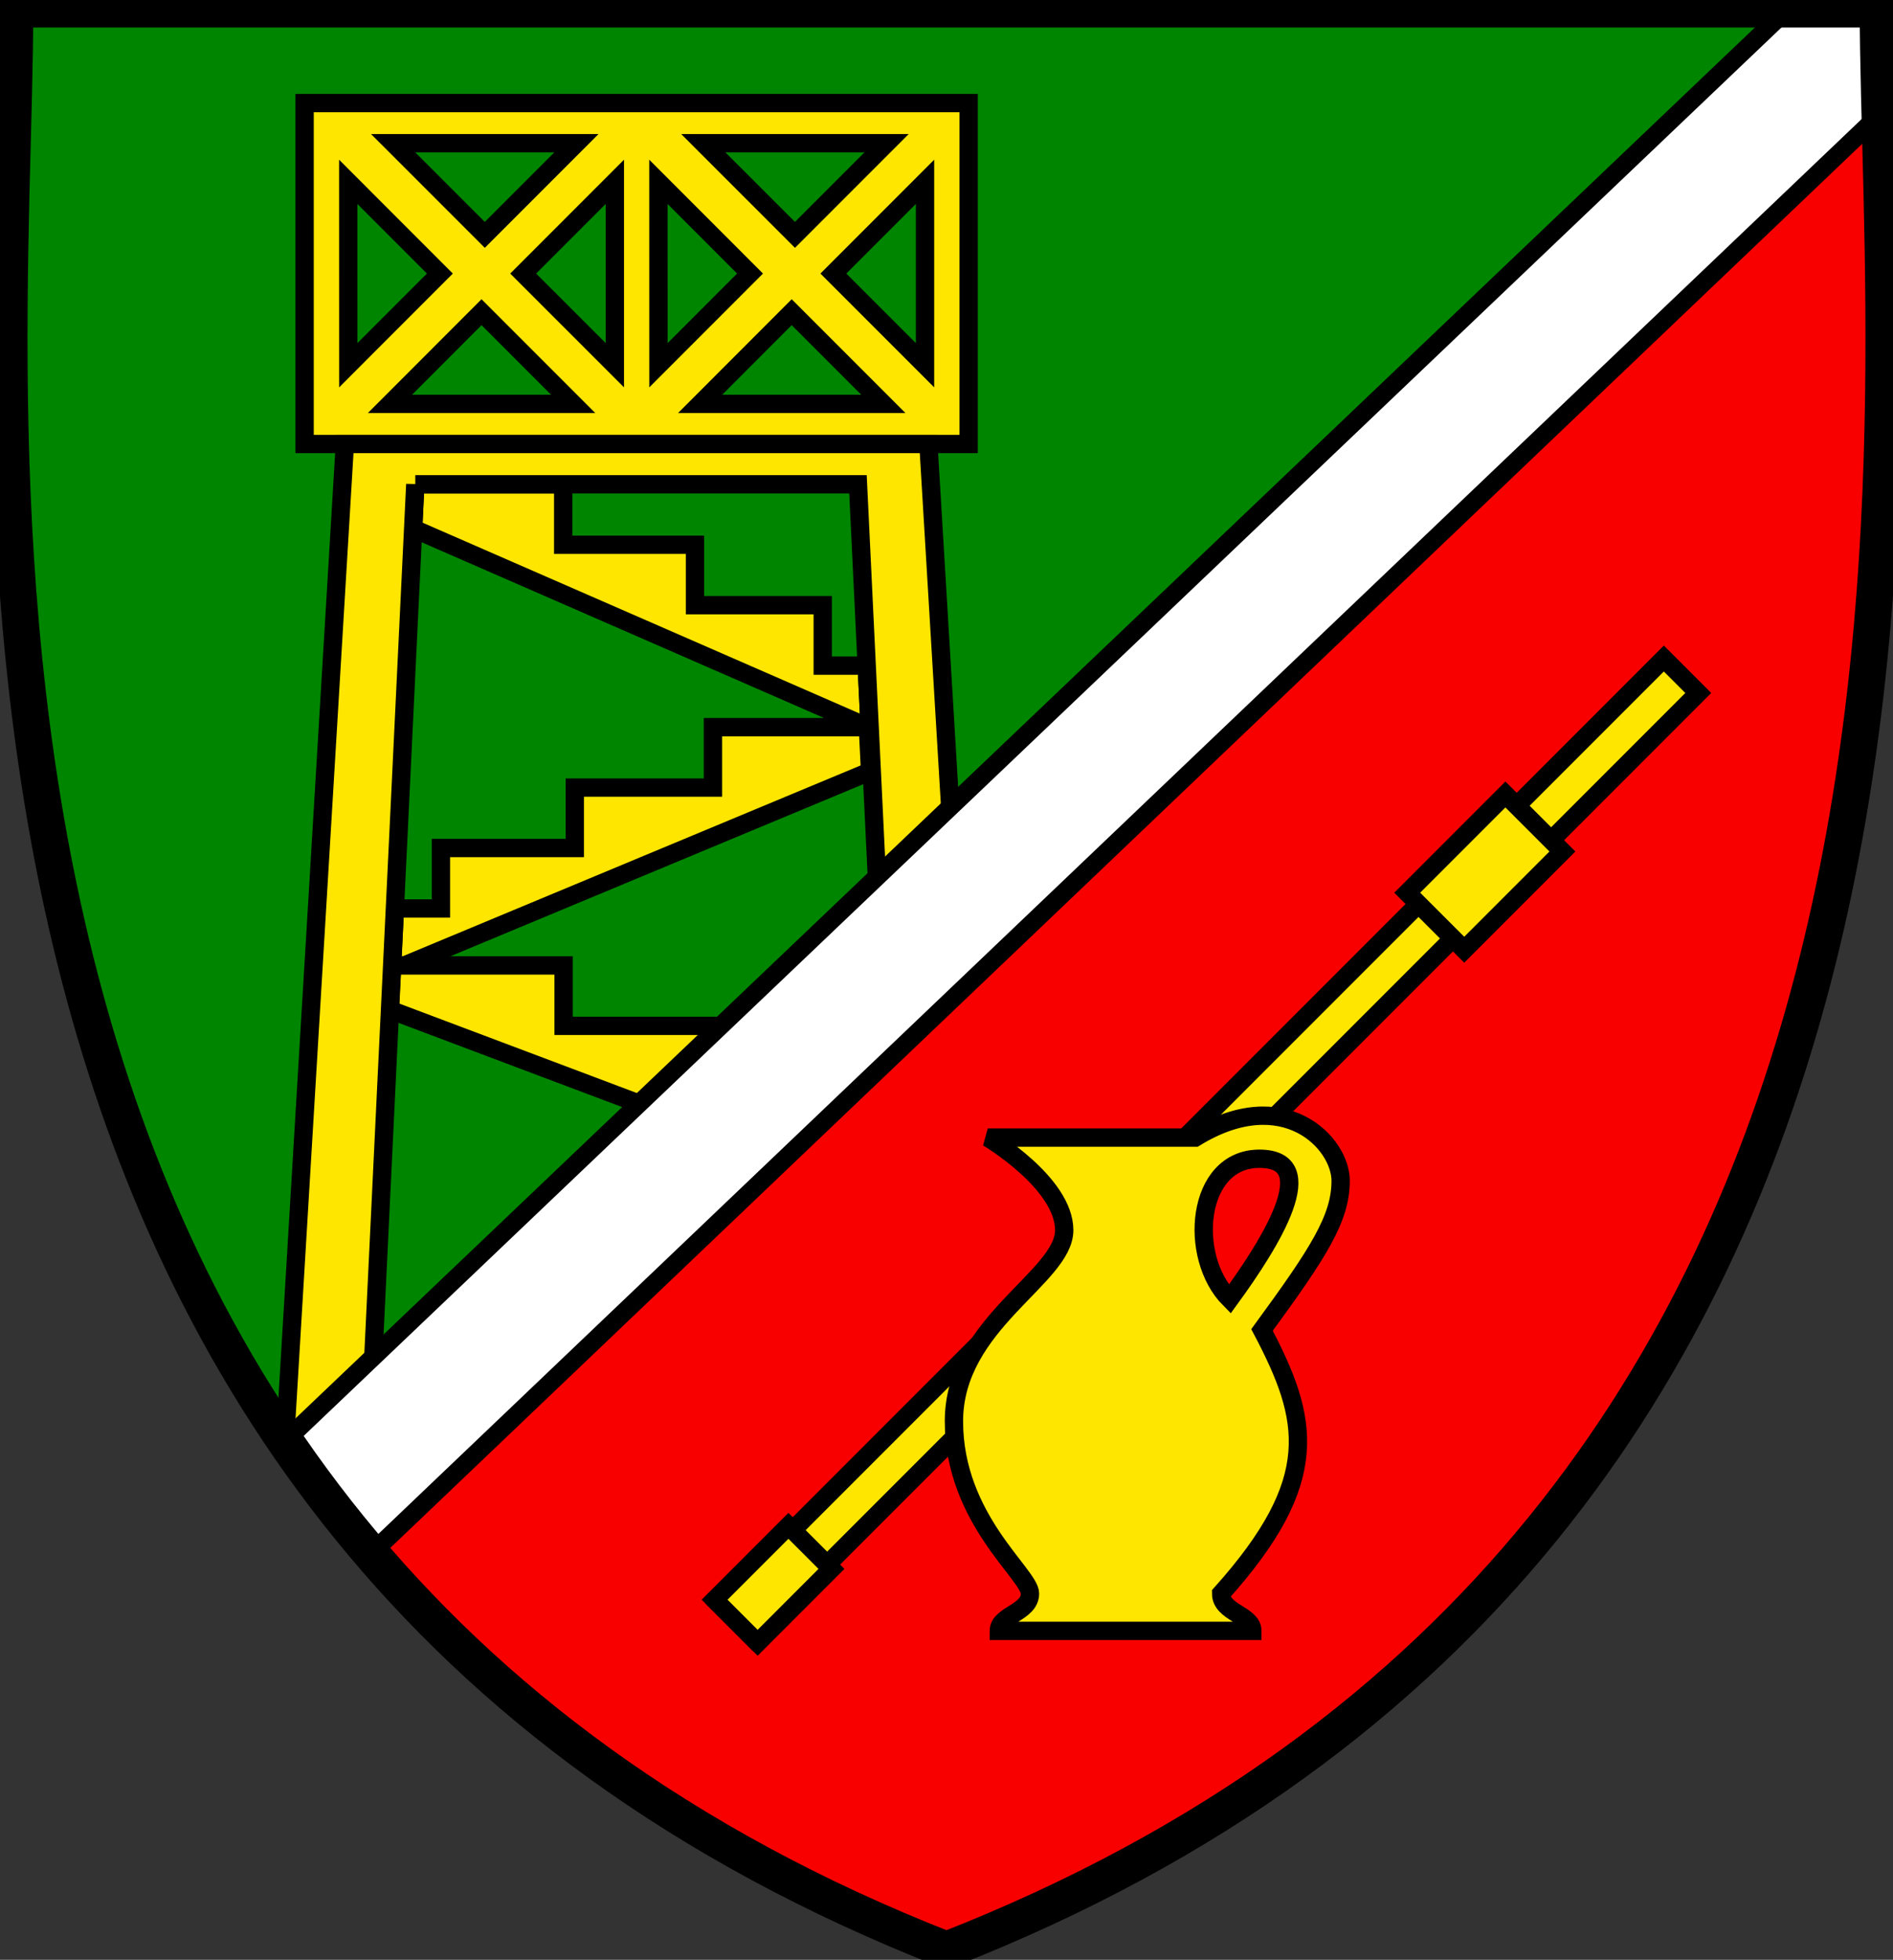 <svg width="195.28" height="202.055" viewBox="0 0 51.668 53.46" xmlns="http://www.w3.org/2000/svg"><rect x="0" y="0" width="51.668" height="53.46" fill="#333333" stroke="none"/><path style="opacity:1;fill:#008500;fill-opacity:1;stroke:none;stroke-width:.5;stroke-miterlimit:2.641;stroke-dasharray:none;paint-order:markers fill stroke;stop-color:#000" d="M64.861 48h50.852c0 11.304 3.75 41.523-25.426 52.941C61.111 89.523 64.861 59.304 64.861 48z" transform="translate(-64.453 -47.75)"/><g style="display:inline;fill:#ffe600;fill-opacity:1;stroke-width:.5;stroke-miterlimit:2.641;stroke-dasharray:none"><path style="opacity:1;fill:#ffe600;fill-opacity:1;stroke:#000;stroke-width:.5;stroke-miterlimit:2.641;stroke-dasharray:none;paint-order:markers fill stroke;stop-color:#000" d="m75.73 62.168 12.46 5.438-.081-1.699h-1.2v-1.649h-3.487V62.61h-3.597V60.96h-4.037zM88.201 68.793l-13.055 5.438.086-1.699h1.256v-1.649h3.654v-1.649h3.77v-1.649h4.229z" transform="translate(-64.453 -47.75)"/><path style="opacity:1;fill:#ffe600;fill-opacity:1;stroke:#000;stroke-width:.5;stroke-miterlimit:2.641;stroke-dasharray:none;paint-order:markers fill stroke;stop-color:#000" d="m75.09 75.294 14.444 5.438-.095-1.699h-1.39v-1.649h-4.043v-1.65h-4.17v-1.648h-4.68zM72.767 50.561h18.125v9.3H72.767z" transform="translate(-64.453 -47.75)"/><g style="fill:#008500;fill-opacity:1;stroke-width:.5;stroke-miterlimit:2.641;stroke-dasharray:none"><g style="fill:#008500;fill-opacity:1;stroke-width:.5;stroke-miterlimit:2.641;stroke-dasharray:none"><path style="opacity:1;fill:#008500;fill-opacity:1;stroke:#000;stroke-width:.5;stroke-miterlimit:2.641;stroke-dasharray:none;paint-order:markers fill stroke;stop-color:#000" d="m75.201 51.656 2.502 2.501 2.501-2.501zM81.253 52.71l-2.502 2.502 2.502 2.501zM80.116 58.768l-2.502-2.502-2.5 2.502zM73.976 52.71l2.501 2.502-2.5 2.501z" transform="translate(-64.471 -47.75)"/></g><g style="fill:#008500;fill-opacity:1;stroke-width:.5;stroke-miterlimit:2.641;stroke-dasharray:none"><path style="opacity:1;fill:#008500;fill-opacity:1;stroke:#000;stroke-width:.5;stroke-miterlimit:2.641;stroke-dasharray:none;paint-order:markers fill stroke;stop-color:#000" d="m75.201 51.656 2.502 2.501 2.501-2.501zM81.253 52.71l-2.502 2.502 2.502 2.501zM80.116 58.768l-2.502-2.502-2.5 2.502zM73.976 52.71l2.501 2.502-2.5 2.501z" transform="translate(-56.005 -47.75)"/></g></g><path style="opacity:1;fill:#ffe600;fill-opacity:1;stroke:#000;stroke-width:.5;stroke-miterlimit:2.641;stroke-dasharray:none;paint-order:markers fill stroke;stop-color:#000" d="m75.788 60.96-1.263 26.252-2.293-.151 1.634-27.2h15.927l1.634 27.2-2.293.15-1.263-26.25H75.788z" transform="translate(-64.453 -47.75)"/></g><path style="opacity:1;fill:#f90000;fill-opacity:1;stroke:none;stroke-width:.5;stroke-miterlimit:2.641;stroke-dasharray:none;paint-order:markers fill stroke;stop-color:#000" d="M115.762 50.912c.332 12.91 1.467 39.486-25.475 50.03-6.932-2.714-12.006-6.488-15.712-10.818" transform="translate(-64.453 -47.75)"/><g style="stroke-width:.409;stroke-miterlimit:2.641;stroke-dasharray:none"><path style="opacity:1;fill:#ffe600;fill-opacity:1;stroke:#000;stroke-width:.409;stroke-miterlimit:2.641;stroke-dasharray:none;paint-order:markers fill stroke;stop-color:#000" d="M101.278 101.9h29.824v1.087h-29.824z" transform="rotate(-45 -25.875 210.02) scale(1.223)"/><path style="opacity:1;fill:#ffe600;fill-opacity:1;stroke:#000;stroke-width:.409;stroke-miterlimit:2.641;stroke-dasharray:none;paint-order:markers fill stroke;stop-color:#000" d="M101.278 101.764h2.33v1.359h-2.33zM123.359 101.544h3.099v1.799h-3.099z" transform="rotate(-45 -25.875 210.02) scale(1.223)"/></g><g style="stroke-width:.5;stroke-miterlimit:2.641;stroke-dasharray:none"><path style="opacity:1;fill:#ffe600;fill-opacity:1;stroke:#000;stroke-width:.5;stroke-miterlimit:2.641;stroke-dasharray:none;paint-order:markers fill stroke;stop-color:#000" d="M95.175 92.237h3.46c0-.44-.852-.495-.852-1.016 2.781-3.101 2.404-4.748 1.116-7.192 1.544-2.11 2.146-3.041 2.146-4.07 0-1.03-1.543-2.665-3.97-1.178h-5.662s2.087 1.236 2.087 2.527c0 1.29-3.01 2.543-3.01 5.212 0 2.669 2.076 4.179 2.076 4.7 0 .522-.851.577-.851 1.017h3.46" transform="translate(-64.453 -47.75)"/><path style="opacity:1;fill:#f90000;fill-opacity:1;stroke:#000;stroke-width:.5;stroke-miterlimit:2.641;stroke-dasharray:none;paint-order:markers fill stroke;stop-color:#000" d="M98.017 83.189c1.153-1.58 2.54-3.83.81-3.83s-1.959 2.674-.81 3.83z" transform="translate(-64.453 -47.75)"/></g><path style="opacity:1;fill:#fff;fill-opacity:1;stroke:#000;stroke-width:.5;stroke-miterlimit:2.641;stroke-dasharray:none;paint-order:markers fill stroke;stop-color:#000" d="M113.239 48 72.232 87.06l2.348 3.07 41.181-39.26-.048-2.87z" transform="translate(-64.453 -47.75)"/><path style="opacity:1;fill:none;fill-opacity:.651;stroke:#000;stroke-width:1;stroke-miterlimit:2.641;stroke-dasharray:none;paint-order:markers fill stroke;stop-color:#000" d="M64.861 48h50.852c0 11.304 3.75 41.523-25.426 52.941C61.111 89.523 64.861 59.304 64.861 48z" transform="translate(-64.453 -47.75)"/></svg>